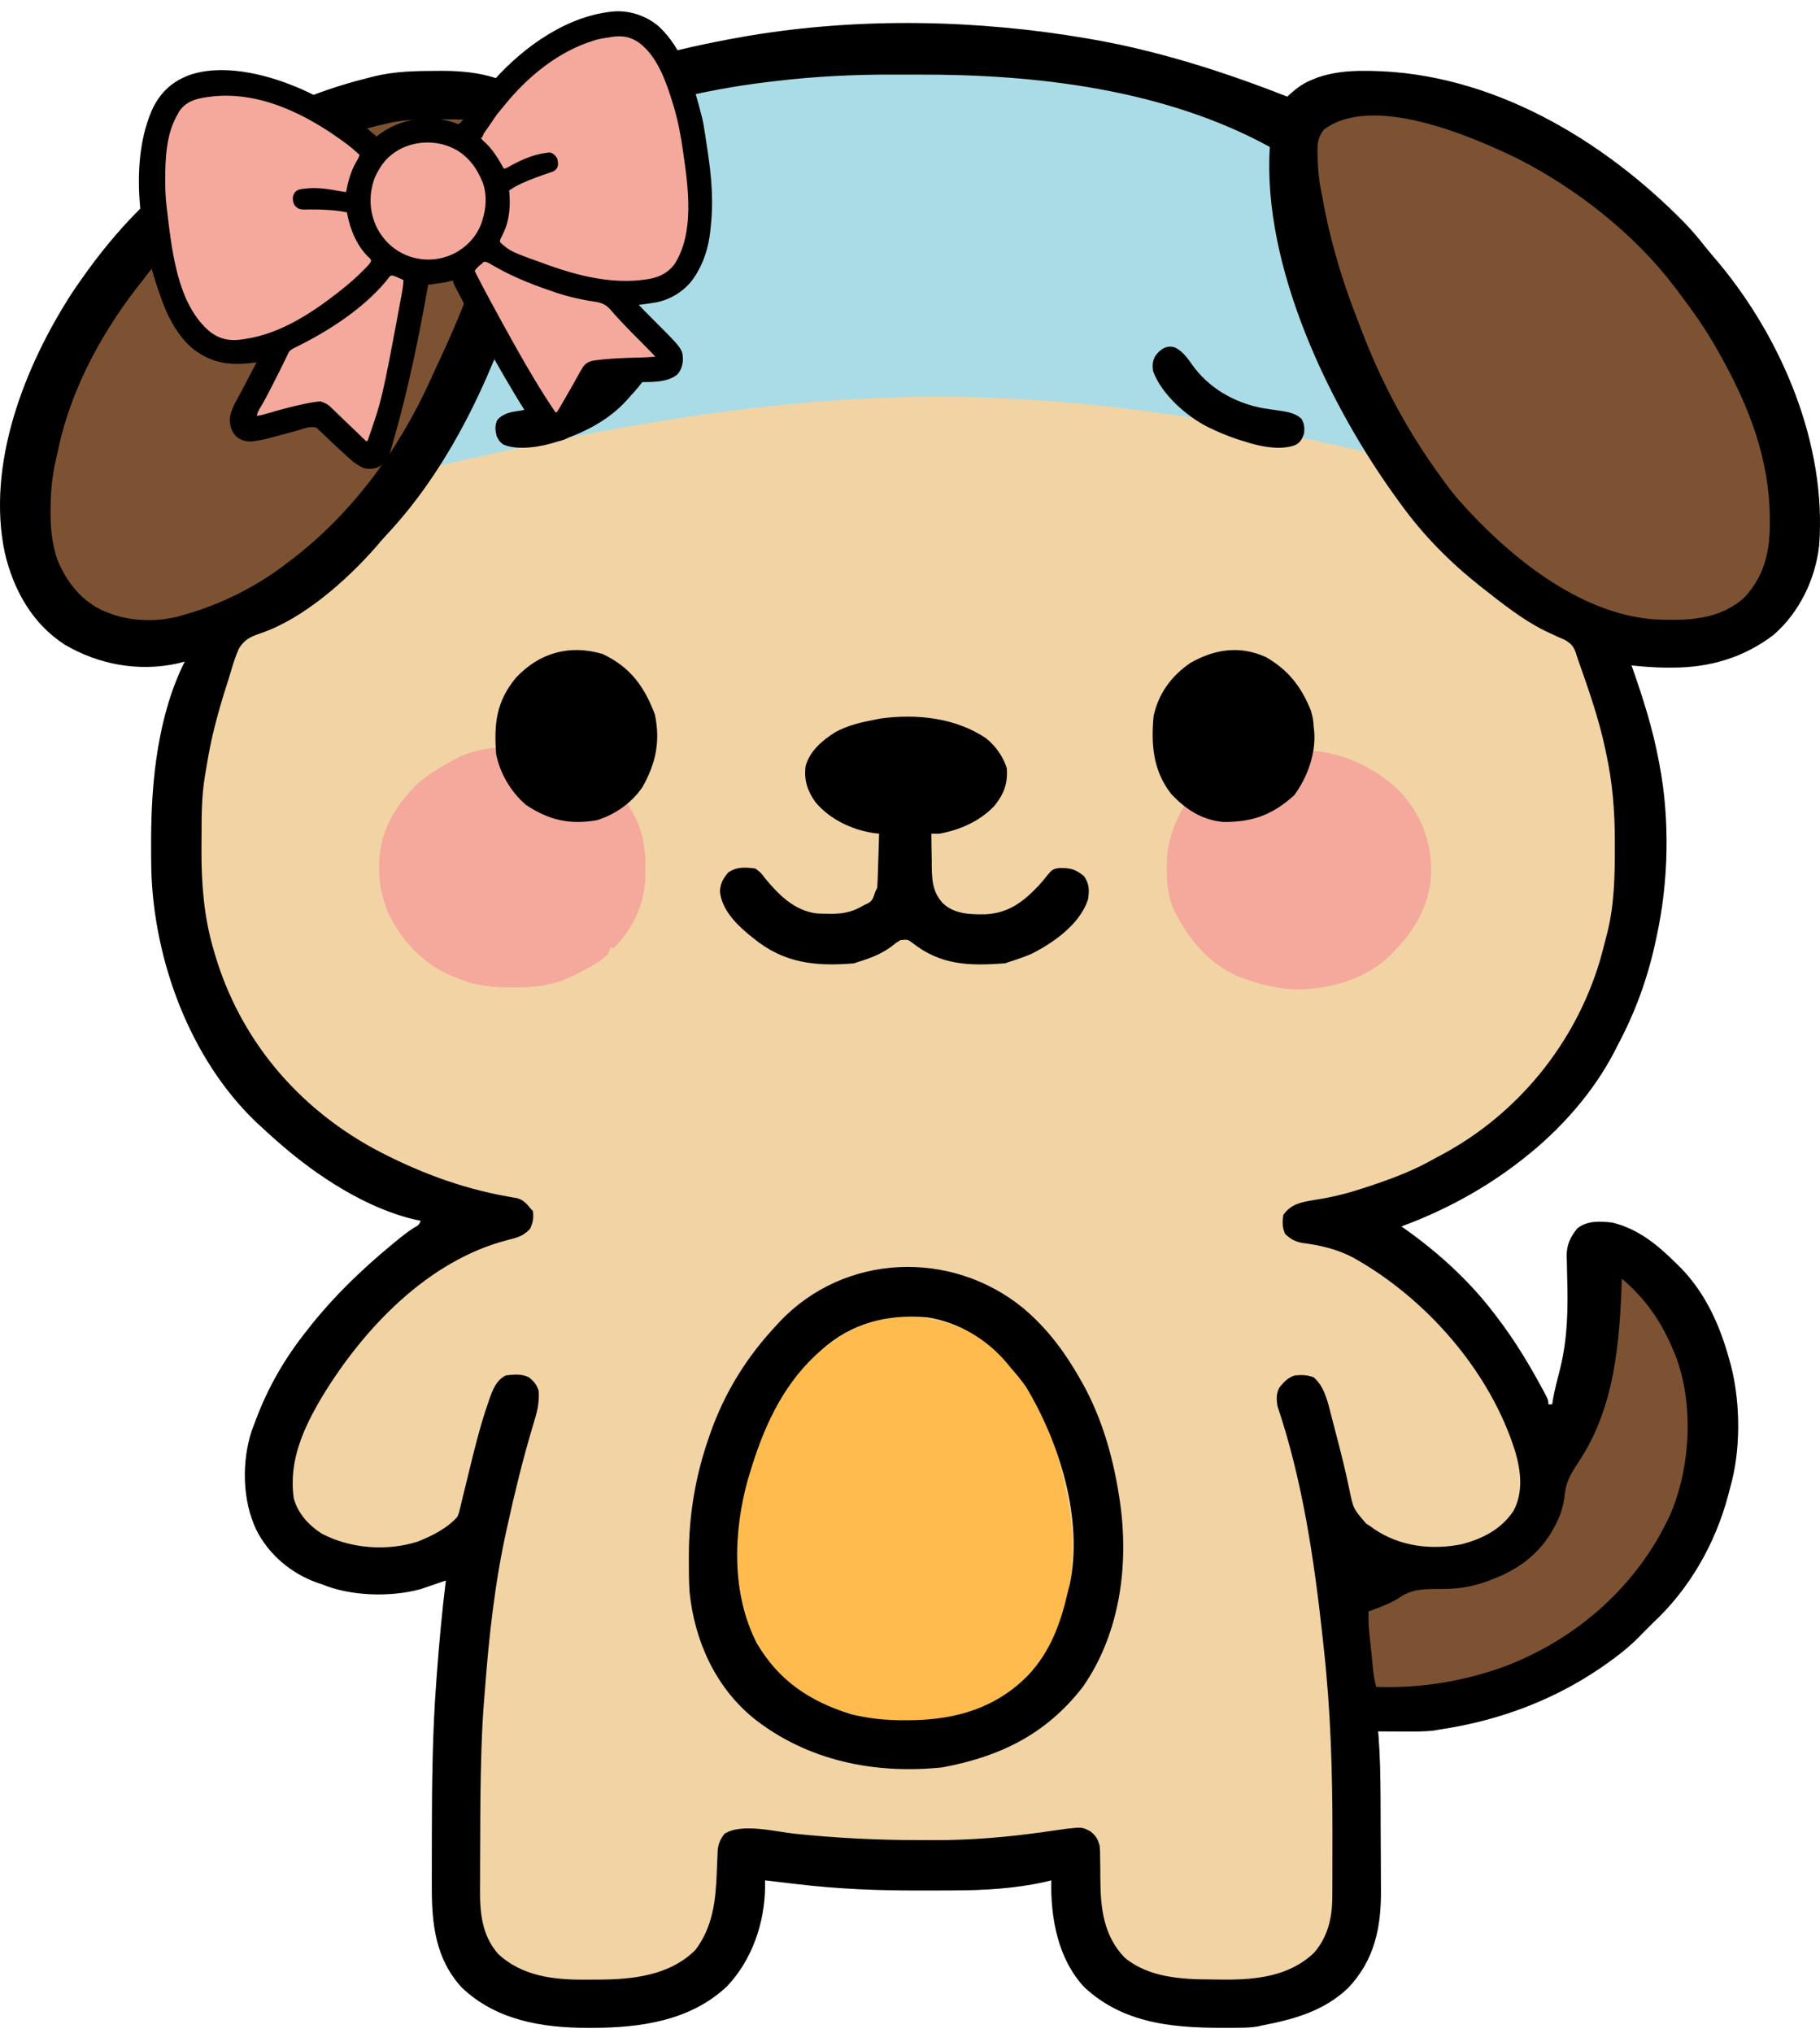 <svg width="180" height="201" viewBox="0 0 180 201" fill="none" xmlns="http://www.w3.org/2000/svg">
<path d="M107.606 3.819C107.773 3.847 107.941 3.876 108.113 3.906C114.669 5.063 121.122 7.122 127.309 9.557C127.434 9.442 127.434 9.442 127.562 9.325C128.263 8.7 128.889 8.233 129.772 7.884C130.043 7.773 130.043 7.773 130.32 7.659C131.866 7.148 133.298 7.002 134.924 7.011C135.24 7.012 135.24 7.012 135.562 7.014C147.47 7.188 158.56 13.785 166.686 22.117C167.365 22.828 167.993 23.573 168.601 24.345C169.039 24.897 169.496 25.427 169.955 25.961C176.274 33.542 180.679 44.008 179.914 53.937C179.551 57.263 177.945 60.587 175.4 62.782C172.435 65.044 169.034 66.03 165.328 66.012C165.178 66.013 165.028 66.014 164.874 66.014C163.694 66.013 162.532 65.919 161.358 65.797C161.406 65.931 161.453 66.066 161.501 66.204C162.531 69.161 163.465 72.089 164.037 75.17C164.068 75.328 164.099 75.486 164.131 75.649C165.161 81.083 165.026 87.186 163.845 92.578C163.792 92.832 163.792 92.832 163.737 93.092C162.964 96.68 161.751 100.056 160.019 103.29C159.93 103.469 159.84 103.648 159.748 103.833C157.614 108.002 154.319 111.711 150.646 114.576C150.49 114.699 150.49 114.699 150.33 114.824C146.802 117.564 142.789 119.73 138.595 121.271C138.716 121.355 138.836 121.439 138.961 121.526C142.269 123.871 145.315 126.65 147.777 129.88C147.859 129.986 147.941 130.093 148.025 130.203C149.724 132.422 151.149 134.752 152.475 137.208C152.542 137.331 152.608 137.454 152.677 137.58C153.133 138.441 153.133 138.441 153.133 138.87C153.259 138.87 153.385 138.87 153.516 138.87C153.548 138.645 153.548 138.645 153.582 138.414C153.678 137.88 153.79 137.365 153.921 136.839C153.962 136.676 154.003 136.512 154.045 136.343C154.129 136.011 154.213 135.678 154.299 135.346C155.054 132.289 155.088 129.335 154.995 126.21C154.981 125.709 154.973 125.209 154.966 124.709C154.957 124.484 154.957 124.484 154.947 124.255C154.937 123.11 155.28 122.349 156.002 121.463C157.009 120.677 158.226 120.754 159.446 120.889C162.012 121.507 163.927 123.091 165.758 124.906C165.927 125.072 166.095 125.238 166.269 125.409C168.767 128.009 170.143 131.171 171.078 134.614C171.118 134.759 171.158 134.903 171.199 135.052C172.143 138.731 172.172 143.45 171.114 147.096C171.046 147.357 170.978 147.619 170.91 147.88C169.635 152.652 167.1 157.109 163.463 160.486C163.305 160.644 163.147 160.802 162.984 160.964C162.827 161.122 162.669 161.28 162.506 161.443C162.411 161.542 162.316 161.64 162.218 161.742C161.433 162.549 160.613 163.25 159.709 163.917C159.575 164.016 159.442 164.115 159.304 164.217C154.301 167.882 148.539 170.101 142.421 171.007C142.121 171.061 142.121 171.061 141.815 171.116C140.745 171.236 139.682 171.218 138.607 171.21C138.385 171.21 138.163 171.209 137.934 171.208C137.389 171.206 136.844 171.202 136.299 171.198C136.313 171.363 136.326 171.528 136.34 171.698C136.489 173.704 136.528 175.702 136.536 177.714C136.537 177.882 136.538 178.051 136.539 178.225C136.543 179.116 136.545 180.008 136.547 180.9C136.549 181.81 136.556 182.721 136.563 183.632C136.568 184.342 136.57 185.052 136.571 185.762C136.572 186.098 136.574 186.433 136.577 186.769C136.615 190.505 135.982 193.782 133.316 196.586C130.916 198.865 127.978 199.666 124.822 200.275C124.679 200.309 124.536 200.342 124.389 200.377C123.721 200.491 123.062 200.501 122.387 200.505C122.173 200.507 122.173 200.507 121.956 200.509C116.628 200.548 111.383 200.34 107.242 196.499C104.617 193.673 103.902 189.661 103.971 185.928C103.746 185.983 103.521 186.038 103.29 186.095C100.383 186.739 97.386 186.912 94.417 186.923C94.188 186.925 93.959 186.926 93.723 186.927C92.986 186.93 92.25 186.932 91.513 186.932C91.262 186.933 91.011 186.933 90.752 186.933C86.773 186.935 82.863 186.783 78.912 186.311C78.613 186.275 78.313 186.241 78.014 186.206C77.229 186.114 76.445 186.021 75.66 185.928C75.662 186.133 75.664 186.338 75.666 186.55C75.635 190.121 74.379 193.796 71.912 196.395C68.289 199.83 63.312 200.51 58.539 200.514C58.394 200.514 58.249 200.514 58.099 200.514C53.594 200.508 49.083 199.763 45.683 196.541C43.046 193.684 42.697 190.191 42.707 186.483C42.707 186.165 42.706 185.847 42.706 185.528C42.704 184.684 42.706 183.839 42.709 182.995C42.71 182.471 42.711 181.947 42.712 181.423C42.72 176.413 42.77 171.415 43.141 166.416C43.152 166.264 43.163 166.111 43.174 165.954C43.41 162.72 43.703 159.497 44.097 156.278C43.888 156.349 43.679 156.421 43.463 156.495C43.339 156.537 43.214 156.58 43.086 156.624C42.827 156.712 42.569 156.801 42.312 156.89C42.141 156.948 42.141 156.948 41.967 157.006C41.853 157.045 41.739 157.084 41.621 157.125C38.665 157.947 34.69 157.836 31.854 156.66C31.684 156.603 31.515 156.545 31.34 156.486C28.793 155.588 26.553 153.685 25.35 151.268C23.96 148.343 23.893 144.561 24.895 141.476C24.982 141.247 25.069 141.019 25.159 140.783C25.236 140.576 25.236 140.576 25.315 140.365C26.524 137.155 28.184 134.278 30.324 131.601C30.455 131.434 30.585 131.266 30.72 131.094C33.09 128.117 35.793 125.524 38.717 123.101C38.853 122.988 38.99 122.874 39.131 122.758C39.715 122.279 40.295 121.818 40.93 121.408C41.434 121.128 41.434 121.128 41.61 120.698C41.473 120.674 41.336 120.65 41.194 120.626C36.33 119.55 31.347 116.292 27.646 113.046C27.481 112.902 27.317 112.759 27.148 112.611C26.67 112.188 26.2 111.759 25.733 111.324C25.606 111.207 25.479 111.091 25.347 110.97C18.782 104.698 15.207 94.941 14.965 85.985C14.95 85.138 14.947 84.291 14.949 83.444C14.949 83.264 14.949 83.085 14.949 82.901C14.965 77.107 15.64 70.68 18.273 65.415C18.034 65.476 17.796 65.538 17.551 65.601C13.719 66.447 9.746 65.713 6.394 63.736C3.189 61.671 1.328 58.307 0.477 54.665C-1.37 45.899 2.424 36.231 7.116 28.977C7.569 28.296 8.037 27.628 8.517 26.965C8.598 26.853 8.679 26.741 8.762 26.625C11.273 23.187 14.165 20.039 17.508 17.4C17.85 17.114 18.193 16.827 18.536 16.54C20.545 14.9 22.716 13.515 24.968 12.236C25.105 12.157 25.243 12.079 25.385 11.998C28.936 10.003 32.685 8.622 36.637 7.645C36.773 7.61 36.908 7.576 37.048 7.541C39.091 7.049 41.145 7.017 43.236 7.011C43.369 7.01 43.501 7.009 43.638 7.009C46.686 7 49.936 7.455 52.322 9.557C52.322 9.684 52.322 9.81 52.322 9.94C52.507 9.856 52.692 9.772 52.882 9.686C59.484 6.765 66.456 4.851 73.556 3.627C73.737 3.596 73.918 3.564 74.105 3.532C85.034 1.701 96.706 1.938 107.606 3.819Z" fill="#F2D3A3"/>
<path d="M175 44.96C175 61.973 138.192 39.229 92.787 39.229C47.382 39.229 7 61.973 7 44.96C7 27.948 47.382 6.276 92.787 6.276C138.192 6.276 175 27.948 175 44.96Z" fill="#AADCE7"/>
<path d="M107.606 3.819C107.773 3.847 107.941 3.876 108.113 3.906C114.669 5.063 121.122 7.122 127.309 9.557C127.434 9.442 127.434 9.442 127.562 9.325C128.263 8.7 128.889 8.233 129.772 7.884C130.043 7.773 130.043 7.773 130.32 7.659C131.866 7.148 133.298 7.002 134.924 7.011C135.24 7.012 135.24 7.012 135.562 7.014C147.47 7.188 158.56 13.785 166.686 22.117C167.365 22.828 167.993 23.573 168.601 24.345C169.039 24.897 169.496 25.427 169.955 25.961C176.274 33.542 180.679 44.008 179.914 53.937C179.551 57.263 177.945 60.587 175.4 62.782C172.435 65.044 169.034 66.03 165.328 66.012C165.178 66.013 165.028 66.014 164.874 66.014C163.694 66.013 162.532 65.919 161.358 65.797C161.406 65.931 161.453 66.066 161.501 66.204C162.531 69.161 163.465 72.089 164.037 75.17C164.068 75.328 164.099 75.486 164.131 75.649C165.161 81.083 165.026 87.186 163.845 92.578C163.792 92.832 163.792 92.832 163.737 93.092C162.964 96.68 161.751 100.056 160.019 103.29C159.93 103.469 159.84 103.648 159.748 103.833C157.614 108.002 154.319 111.711 150.646 114.576C150.49 114.699 150.49 114.699 150.33 114.824C146.802 117.564 142.789 119.73 138.595 121.271C138.716 121.355 138.836 121.439 138.961 121.526C142.269 123.871 145.315 126.65 147.777 129.88C147.859 129.986 147.941 130.093 148.025 130.203C149.724 132.422 151.149 134.752 152.475 137.208C152.542 137.331 152.608 137.454 152.677 137.58C153.133 138.441 153.133 138.441 153.133 138.87C153.259 138.87 153.385 138.87 153.516 138.87C153.548 138.645 153.548 138.645 153.582 138.414C153.678 137.88 153.79 137.365 153.921 136.839C153.962 136.676 154.003 136.512 154.045 136.343C154.129 136.011 154.213 135.678 154.299 135.346C155.054 132.289 155.088 129.335 154.995 126.21C154.981 125.709 154.973 125.209 154.966 124.709C154.957 124.484 154.957 124.484 154.947 124.255C154.937 123.11 155.28 122.349 156.002 121.463C157.009 120.677 158.226 120.754 159.446 120.889C162.012 121.507 163.927 123.091 165.758 124.906C165.927 125.072 166.095 125.238 166.269 125.409C168.767 128.009 170.143 131.171 171.078 134.614C171.118 134.759 171.158 134.903 171.199 135.052C172.143 138.731 172.172 143.45 171.114 147.096C171.046 147.357 170.978 147.619 170.91 147.88C169.635 152.652 167.1 157.109 163.463 160.486C163.305 160.644 163.147 160.802 162.984 160.964C162.827 161.122 162.669 161.28 162.506 161.443C162.411 161.542 162.316 161.64 162.218 161.742C161.433 162.549 160.613 163.25 159.709 163.917C159.575 164.016 159.442 164.115 159.304 164.217C154.301 167.882 148.539 170.101 142.421 171.007C142.121 171.061 142.121 171.061 141.815 171.116C140.745 171.236 139.682 171.218 138.607 171.21C138.385 171.21 138.163 171.209 137.934 171.208C137.389 171.206 136.844 171.202 136.299 171.198C136.313 171.363 136.326 171.528 136.34 171.698C136.489 173.704 136.528 175.702 136.536 177.714C136.537 177.882 136.538 178.051 136.539 178.225C136.543 179.116 136.545 180.008 136.547 180.9C136.549 181.81 136.556 182.721 136.563 183.632C136.568 184.342 136.57 185.052 136.571 185.762C136.572 186.098 136.574 186.433 136.577 186.769C136.615 190.505 135.982 193.782 133.316 196.586C130.916 198.865 127.978 199.666 124.822 200.275C124.679 200.309 124.536 200.342 124.389 200.377C123.721 200.491 123.062 200.501 122.387 200.505C122.173 200.507 122.173 200.507 121.956 200.509C116.628 200.548 111.383 200.34 107.242 196.499C104.617 193.673 103.902 189.661 103.971 185.928C103.746 185.983 103.521 186.038 103.29 186.095C100.383 186.739 97.386 186.912 94.417 186.923C94.188 186.925 93.959 186.926 93.723 186.927C92.986 186.93 92.25 186.932 91.513 186.932C91.262 186.933 91.011 186.933 90.752 186.933C86.773 186.935 82.863 186.783 78.912 186.311C78.613 186.275 78.313 186.241 78.014 186.206C77.229 186.114 76.445 186.021 75.66 185.928C75.662 186.133 75.664 186.338 75.666 186.55C75.635 190.121 74.379 193.796 71.912 196.395C68.289 199.83 63.312 200.51 58.539 200.514C58.394 200.514 58.249 200.514 58.099 200.514C53.594 200.508 49.083 199.763 45.683 196.541C43.046 193.684 42.697 190.191 42.707 186.483C42.707 186.165 42.706 185.847 42.706 185.528C42.704 184.684 42.706 183.839 42.709 182.995C42.71 182.471 42.711 181.947 42.712 181.423C42.72 176.413 42.77 171.415 43.141 166.416C43.152 166.264 43.163 166.111 43.174 165.954C43.41 162.72 43.703 159.497 44.097 156.278C43.888 156.349 43.679 156.421 43.463 156.495C43.339 156.537 43.214 156.58 43.086 156.624C42.827 156.712 42.569 156.801 42.312 156.89C42.141 156.948 42.141 156.948 41.967 157.006C41.853 157.045 41.739 157.084 41.621 157.125C38.665 157.947 34.69 157.836 31.854 156.66C31.684 156.603 31.515 156.545 31.34 156.486C28.793 155.588 26.553 153.685 25.35 151.268C23.96 148.343 23.893 144.561 24.895 141.476C24.982 141.247 25.069 141.019 25.159 140.783C25.236 140.576 25.236 140.576 25.315 140.365C26.524 137.155 28.184 134.278 30.324 131.601C30.455 131.434 30.585 131.266 30.72 131.094C33.09 128.117 35.793 125.524 38.717 123.101C38.853 122.988 38.99 122.874 39.131 122.758C39.715 122.279 40.295 121.818 40.93 121.408C41.434 121.128 41.434 121.128 41.61 120.698C41.473 120.674 41.336 120.65 41.194 120.626C36.33 119.55 31.347 116.292 27.646 113.046C27.481 112.902 27.317 112.759 27.148 112.611C26.67 112.188 26.2 111.759 25.733 111.324C25.606 111.207 25.479 111.091 25.347 110.97C18.782 104.698 15.207 94.941 14.965 85.985C14.95 85.138 14.947 84.291 14.949 83.444C14.949 83.264 14.949 83.085 14.949 82.901C14.965 77.107 15.64 70.68 18.273 65.415C18.034 65.476 17.796 65.538 17.551 65.601C13.719 66.447 9.746 65.713 6.394 63.736C3.189 61.671 1.328 58.307 0.477 54.665C-1.37 45.899 2.424 36.231 7.116 28.977C7.569 28.296 8.037 27.628 8.517 26.965C8.598 26.853 8.679 26.741 8.762 26.625C11.273 23.187 14.165 20.039 17.508 17.4C17.85 17.114 18.193 16.827 18.536 16.54C20.545 14.9 22.716 13.515 24.968 12.236C25.105 12.157 25.243 12.079 25.385 11.998C28.936 10.003 32.685 8.622 36.637 7.645C36.773 7.61 36.908 7.576 37.048 7.541C39.091 7.049 41.145 7.017 43.236 7.011C43.369 7.01 43.501 7.009 43.638 7.009C46.686 7 49.936 7.455 52.322 9.557C52.322 9.684 52.322 9.81 52.322 9.94C52.507 9.856 52.692 9.772 52.882 9.686C59.484 6.765 66.456 4.851 73.556 3.627C73.737 3.596 73.918 3.564 74.105 3.532C85.034 1.701 96.706 1.938 107.606 3.819ZM76.617 8.027C76.314 8.063 76.314 8.063 76.004 8.099C69.507 8.873 63.21 10.463 57.105 12.809C56.93 12.876 56.756 12.942 56.577 13.01C56.133 13.181 55.692 13.358 55.252 13.539C55.018 13.635 54.785 13.73 54.544 13.829C54.014 14.099 54.014 14.099 53.871 14.59C53.851 15.164 53.864 15.727 53.889 16.3C53.949 19.689 53.118 23.166 52.131 26.391C52.074 26.579 52.016 26.766 51.957 26.96C49.089 36.191 44.912 45.772 38.208 52.91C37.845 53.299 37.503 53.696 37.163 54.104C34.276 57.391 29.973 61.199 25.778 62.617C24.767 62.968 24.182 63.22 23.615 64.155C23.294 64.884 23.057 65.634 22.833 66.398C22.658 66.995 22.469 67.586 22.279 68.178C21.509 70.63 20.855 73.088 20.455 75.629C20.399 75.983 20.339 76.337 20.275 76.69C19.954 78.611 19.93 80.509 19.934 82.454C19.934 83.007 19.93 83.56 19.925 84.114C19.914 87.358 20.171 90.632 21.082 93.761C21.131 93.933 21.179 94.104 21.229 94.281C23.704 102.7 29.302 109.373 36.957 113.573C41.129 115.803 45.499 117.472 50.165 118.304C50.335 118.334 50.505 118.365 50.681 118.397C50.835 118.423 50.989 118.449 51.147 118.476C51.781 118.657 52.113 119.045 52.514 119.55C52.577 119.613 52.64 119.676 52.705 119.741C52.787 120.445 52.723 120.849 52.43 121.499C51.767 122.226 51.154 122.376 50.218 122.611C42.338 124.628 35.952 131.35 31.838 138.14C30.007 141.236 28.527 144.461 29.053 148.146C29.454 149.659 30.554 150.847 31.857 151.667C34.702 153.134 38.224 153.404 41.299 152.44C42.709 151.879 44.233 151.131 45.245 149.965C45.403 149.576 45.403 149.576 45.499 149.135C45.541 148.968 45.583 148.8 45.625 148.628C45.668 148.446 45.712 148.264 45.756 148.077C45.826 147.792 45.826 147.792 45.898 147.502C46.049 146.893 46.197 146.283 46.345 145.673C46.903 143.367 47.465 141.073 48.237 138.828C48.289 138.671 48.342 138.515 48.397 138.354C48.731 137.415 49.084 136.472 50.027 136.001C50.809 135.903 51.599 135.825 52.314 136.194C52.819 136.603 53.073 136.913 53.279 137.531C53.328 138.473 53.218 139.238 52.949 140.138C52.878 140.383 52.806 140.628 52.735 140.873C52.697 141.001 52.659 141.128 52.62 141.259C51.69 144.389 50.919 147.542 50.218 150.73C50.161 150.986 50.161 150.986 50.103 151.246C48.94 156.473 48.357 161.811 47.955 167.144C47.93 167.468 47.904 167.792 47.877 168.116C47.755 169.625 47.676 171.131 47.627 172.644C47.619 172.889 47.611 173.134 47.603 173.387C47.516 176.196 47.498 179.006 47.494 181.817C47.493 182.562 47.489 183.306 47.483 184.051C47.48 184.637 47.479 185.223 47.478 185.809C47.478 186.083 47.476 186.358 47.474 186.633C47.453 189.034 47.615 191.323 49.262 193.197C51.623 195.424 54.85 195.785 57.954 195.748C58.361 195.744 58.767 195.744 59.173 195.745C62.575 195.738 66.249 195.339 68.773 192.814C70.496 190.553 70.794 187.896 70.89 185.151C70.904 184.756 70.92 184.36 70.938 183.965C70.955 183.612 70.968 183.258 70.981 182.904C71.077 182.238 71.242 181.872 71.643 181.337C73.314 180.223 76.714 181.126 78.637 181.325C82.635 181.737 86.595 181.947 90.615 181.946C91.212 181.947 91.808 181.95 92.405 181.954C96.107 181.964 99.747 181.648 103.409 181.122C103.894 181.053 104.378 180.985 104.863 180.917C105.069 180.887 105.275 180.858 105.488 180.827C107.024 180.659 107.024 180.659 107.845 181.086C108.419 181.569 108.54 181.782 108.753 182.485C108.802 183.11 108.802 183.11 108.806 183.816C108.81 184.079 108.814 184.342 108.818 184.605C108.822 185.012 108.825 185.419 108.826 185.827C108.84 188.675 109.15 191.438 111.24 193.58C113.604 195.541 116.864 195.722 119.8 195.73C120.212 195.732 120.624 195.737 121.035 195.744C124.253 195.768 127.533 195.41 129.949 193.101C131.295 191.572 131.752 189.687 131.764 187.689C131.765 187.548 131.766 187.407 131.768 187.261C131.771 186.796 131.772 186.331 131.773 185.865C131.774 185.534 131.776 185.203 131.777 184.872C131.782 183.805 131.781 182.739 131.78 181.672C131.78 181.49 131.78 181.309 131.78 181.122C131.778 175.102 131.603 169.152 130.943 163.164C130.901 162.767 130.858 162.37 130.816 161.974C129.984 154.291 128.827 146.414 126.352 139.062C126.235 138.393 126.204 137.799 126.54 137.192C126.972 136.647 127.403 136.198 128.074 136.001C128.769 135.938 129.271 135.948 129.927 136.192C130.937 137.065 131.278 138.447 131.594 139.703C131.633 139.852 131.672 140 131.712 140.153C131.793 140.468 131.875 140.783 131.955 141.098C132.08 141.589 132.208 142.08 132.337 142.57C132.741 144.121 133.12 145.672 133.444 147.242C133.841 149.178 133.841 149.178 135.11 150.649C135.25 150.739 135.39 150.829 135.534 150.922C135.678 151.025 135.822 151.129 135.971 151.236C138.501 152.924 141.58 153.283 144.533 152.702C146.622 152.159 148.471 151.226 149.69 149.391C150.653 147.582 150.426 145.508 149.881 143.605C147.42 135.633 141.066 128.396 133.841 124.357C132.23 123.509 130.596 123.133 128.8 122.903C128.066 122.764 127.672 122.53 127.117 122.037C126.809 121.419 126.815 120.791 126.926 120.124C127.706 119.037 128.686 118.878 129.952 118.657C130.078 118.637 130.204 118.618 130.334 118.598C132.17 118.314 133.888 117.821 135.642 117.219C135.779 117.172 135.917 117.126 136.058 117.078C138.077 116.393 139.994 115.637 141.847 114.576C142.106 114.437 142.366 114.298 142.626 114.16C150.117 110.136 155.757 103.207 158.21 95.073C158.448 94.245 158.668 93.414 158.872 92.578C158.904 92.459 158.935 92.34 158.968 92.217C159.671 89.409 159.715 86.465 159.709 83.587C159.709 83.332 159.709 83.332 159.708 83.071C159.702 80.183 159.484 77.427 158.872 74.596C158.839 74.437 158.806 74.277 158.772 74.112C158.126 71.016 157.052 68.011 156.002 65.032C155.957 64.886 155.912 64.741 155.866 64.591C155.629 63.903 155.42 63.687 154.797 63.288C154.543 63.172 154.287 63.06 154.03 62.952C153.751 62.823 153.473 62.693 153.195 62.562C152.986 62.463 152.986 62.463 152.772 62.363C150.558 61.267 148.565 59.663 146.629 58.145C146.523 58.062 146.417 57.979 146.307 57.893C143.407 55.592 140.764 52.92 138.595 49.92C138.502 49.793 138.409 49.666 138.313 49.535C131.493 40.214 124.827 26.362 125.587 14.531C115.174 8.829 102.452 7.329 90.752 7.378C89.972 7.382 89.192 7.38 88.412 7.376C84.444 7.362 80.558 7.554 76.617 8.027Z" fill="black"/>
<path d="M150.179 15.727C155.959 18.683 161.626 23.128 165.567 28.304C165.668 28.436 165.769 28.567 165.873 28.703C167.369 30.667 168.773 32.645 169.967 34.808C170.055 34.966 170.143 35.123 170.234 35.286C173.038 40.333 175.015 45.484 175.036 51.307C175.038 51.679 175.038 51.679 175.04 52.059C175.003 54.77 174.387 57.074 172.515 59.081C170.033 61.334 166.799 61.385 163.632 61.245C156.082 60.714 148.994 54.802 144.21 49.371C143.579 48.623 142.992 47.846 142.421 47.051C142.333 46.93 142.246 46.809 142.157 46.684C139.014 42.287 136.511 37.569 134.603 32.512C134.399 31.972 134.191 31.434 133.981 30.896C132.553 27.161 131.424 23.259 130.752 19.313C130.713 19.127 130.674 18.94 130.635 18.748C130.409 17.6 130.326 16.475 130.31 15.308C130.306 15.17 130.303 15.032 130.299 14.889C130.3 14.031 130.413 13.489 130.943 12.809C135.729 9.22 145.555 13.464 150.179 15.727Z" fill="#7D5232"/>
<path d="M43.069 11.805C43.43 11.803 43.43 11.803 43.798 11.801C47.33 11.808 47.33 11.808 48.688 13.001C49.081 13.905 49.138 14.766 49.13 15.739C49.129 15.965 49.129 15.965 49.127 16.196C48.995 22.987 46.005 30.239 43.158 36.275C42.95 36.72 42.748 37.168 42.547 37.616C39.367 44.63 34.617 51.047 28.411 55.659C28.224 55.802 28.036 55.945 27.843 56.092C24.909 58.239 21.582 59.858 18.081 60.824C17.909 60.874 17.736 60.924 17.558 60.976C15.407 61.51 12.879 61.434 10.812 60.632C10.572 60.541 10.572 60.541 10.327 60.449C8.064 59.461 6.554 57.531 5.647 55.276C5.141 53.69 4.98 52.202 5.002 50.542C5.004 50.215 5.004 50.215 5.007 49.882C5.037 48.169 5.234 46.608 5.647 44.947C5.699 44.708 5.75 44.469 5.802 44.222C7.142 38.114 10.353 32.371 14.256 27.539C14.441 27.296 14.441 27.296 14.629 27.047C16.951 24.058 19.776 21.486 22.864 19.313C22.98 19.23 23.096 19.147 23.215 19.061C27.669 15.878 32.809 13.419 38.167 12.236C38.321 12.2 38.474 12.165 38.633 12.129C40.114 11.822 41.56 11.796 43.069 11.805Z" fill="#7D5232"/>
<path d="M94.789 131.219C94.963 131.285 95.137 131.352 95.316 131.421C99.65 133.321 102.255 137.948 103.971 142.122C104.818 144.302 105.288 146.521 105.693 148.817C105.726 148.996 105.76 149.175 105.795 149.359C106.311 152.861 106.117 156.773 104.928 160.104C104.852 160.324 104.776 160.544 104.698 160.77C103.322 164.374 100.712 167.167 97.23 168.793C92.631 170.806 86.723 170.59 82.112 168.801C78.544 167.338 76.054 164.96 74.388 161.493C71.815 155.261 72.913 148.018 75.433 141.955C76.48 139.536 77.702 137.196 79.486 135.236C79.568 135.144 79.651 135.052 79.736 134.958C83.71 130.597 89.268 128.989 94.789 131.219Z" fill="#FFBB4D"/>
<path d="M101.228 129.375C103.582 131.363 105.323 133.705 106.84 136.383C106.903 136.493 106.966 136.603 107.03 136.717C108.952 140.151 110.063 143.987 110.666 147.861C110.699 148.071 110.699 148.071 110.733 148.286C111.691 154.588 110.808 161.506 107.077 166.822C103.459 171.483 98.91 173.696 93.195 174.761C86.499 175.453 79.857 174.117 74.521 169.893C70.744 166.804 68.688 162.226 68.2 157.426C68.13 156.354 68.125 155.283 68.128 154.209C68.128 154.064 68.128 153.919 68.128 153.769C68.141 149.736 68.783 145.933 70.113 142.122C70.155 141.998 70.198 141.873 70.242 141.745C71.669 137.683 73.864 134.151 76.808 131.027C76.915 130.91 77.022 130.793 77.133 130.672C83.545 123.903 94.117 123.534 101.228 129.375ZM81.207 133.514C81.027 133.677 80.846 133.84 80.66 134.008C77.279 137.166 75.423 141.383 74.13 145.757C74.071 145.95 74.013 146.142 73.953 146.341C72.517 151.539 72.331 157.587 74.854 162.489C77.043 166.214 80.088 168.227 84.148 169.497C85.94 169.939 87.673 170.115 89.517 170.099C89.727 170.097 89.937 170.096 90.153 170.094C94.567 170.036 98.525 168.877 101.676 165.651C103.887 163.317 104.906 160.496 105.607 157.415C105.663 157.173 105.726 156.932 105.796 156.694C107.159 150.212 104.79 142.654 101.484 137.149C101.013 136.471 100.502 135.852 99.954 135.236C99.775 135.016 99.775 135.016 99.592 134.792C97.627 132.435 94.781 130.733 91.728 130.262C87.79 129.906 84.184 130.824 81.207 133.514Z" fill="black"/>
<path d="M60.542 66.155C62.5 67.076 63.498 68.484 64.23 70.46C64.621 72.35 64.32 73.933 63.356 75.61C62.704 76.557 61.941 77.123 60.931 77.657C61.236 78.322 61.633 78.889 62.054 79.486C63.398 81.481 63.834 83.374 63.836 85.739C63.838 85.912 63.84 86.085 63.843 86.263C63.849 89.103 62.747 91.675 60.739 93.725C60.613 93.725 60.487 93.725 60.357 93.725C60.294 93.915 60.23 94.104 60.165 94.299C59.327 95.163 58.2 95.706 57.141 96.248C56.957 96.344 56.957 96.344 56.77 96.441C54.834 97.402 52.975 97.653 50.828 97.635C50.473 97.633 50.473 97.633 50.111 97.631C48.425 97.601 47.001 97.445 45.436 96.786C45.17 96.689 45.17 96.689 44.898 96.59C41.925 95.403 39.821 93.156 38.42 90.33C37.808 88.828 37.485 87.46 37.497 85.835C37.498 85.66 37.5 85.485 37.501 85.305C37.584 82.117 39.152 79.561 41.412 77.385C42.362 76.579 43.388 75.963 44.48 75.362C44.617 75.281 44.755 75.201 44.897 75.118C46.878 74.024 49.226 73.796 51.45 73.819C51.608 73.82 51.766 73.821 51.929 73.822C52.315 73.824 52.701 73.828 53.088 73.831C53.079 73.603 53.07 73.374 53.061 73.138C52.996 70.788 53.173 69.262 54.821 67.479C56.443 65.98 58.401 65.527 60.542 66.155Z" fill="#F4A99C"/>
<path d="M122.598 66.383C124.19 67.306 125.1 68.494 125.778 70.197C126.128 71.514 126.019 72.886 125.778 74.214C125.973 74.211 125.973 74.211 126.172 74.208C126.77 74.2 127.368 74.195 127.966 74.19C128.171 74.186 128.375 74.183 128.586 74.18C132.241 74.158 135.697 75.647 138.355 78.156C140.503 80.434 141.569 83.12 141.545 86.251C141.432 89.393 140.002 91.924 137.83 94.108C137.716 94.228 137.603 94.348 137.487 94.471C135.063 96.836 131.405 97.867 128.099 97.833C126.554 97.777 125.141 97.453 123.674 96.977C123.374 96.883 123.374 96.883 123.068 96.787C119.801 95.605 117.613 93.025 116.108 89.994C115.537 88.616 115.379 87.394 115.389 85.918C115.39 85.749 115.391 85.58 115.392 85.406C115.446 82.512 116.659 80.178 118.318 77.848C118.179 77.775 118.179 77.775 118.037 77.7C116.642 76.903 115.247 75.702 114.76 74.116C114.42 72.012 114.544 70.068 115.717 68.251C117.353 66.122 120.118 65.255 122.598 66.383Z" fill="#F4A99C"/>
<path d="M160.402 126.437C162.784 128.442 164.394 130.808 165.567 133.706C165.621 133.835 165.676 133.965 165.732 134.098C167.541 138.875 167.195 145.119 165.184 149.774C161.963 156.772 156.013 162.032 148.833 164.772C144.721 166.259 140.477 166.957 136.108 166.799C135.818 165.78 135.764 164.719 135.657 163.669C135.618 163.287 135.578 162.904 135.538 162.522C135.513 162.279 135.487 162.036 135.462 161.785C135.427 161.453 135.427 161.453 135.393 161.114C135.345 160.519 135.334 159.935 135.343 159.339C135.498 159.283 135.653 159.227 135.813 159.17C136.872 158.778 137.811 158.408 138.738 157.76C140.035 157.008 141.448 157.139 142.903 157.117C144.7 157.078 146.117 156.785 147.777 156.087C148.008 155.992 148.239 155.897 148.477 155.8C151.287 154.528 153.192 152.576 154.329 149.702C154.584 148.972 154.706 148.306 154.783 147.538C154.96 146.305 155.53 145.462 156.202 144.443C159.716 139.101 160.197 132.661 160.402 126.437Z" fill="#7D5232"/>
<path d="M97.539 73.018C98.481 73.776 99.19 74.79 99.571 75.936C99.691 77.454 99.296 78.505 98.352 79.678C96.921 81.198 94.917 82.082 92.876 82.439C92.624 82.439 92.371 82.439 92.111 82.439C92.115 83.3 92.13 84.161 92.147 85.022C92.148 85.265 92.149 85.507 92.15 85.757C92.184 87.183 92.273 88.246 93.259 89.326C94.405 90.396 95.959 90.427 97.446 90.407C99.771 90.293 101.206 89.166 102.752 87.544C103.052 87.204 103.344 86.856 103.624 86.499C103.993 86.047 104.154 85.907 104.727 85.837C105.791 85.803 106.383 85.931 107.223 86.648C107.747 87.433 107.741 88.022 107.606 88.943C106.788 91.395 104.248 93.175 102.058 94.299C101.367 94.593 100.672 94.843 99.954 95.065C99.765 95.128 99.575 95.191 99.38 95.256C95.873 95.515 93.053 95.46 90.221 93.22C89.788 92.892 89.788 92.892 89.05 92.96C88.615 93.227 88.615 93.227 88.178 93.582C87.187 94.308 86.199 94.704 85.033 95.065C84.749 95.159 84.749 95.159 84.459 95.256C80.658 95.577 77.523 95.249 74.512 92.769C74.289 92.592 74.289 92.592 74.061 92.411C72.735 91.305 71.369 89.907 71.201 88.118C71.271 87.283 71.501 86.91 72.025 86.265C72.88 85.695 73.702 85.745 74.704 85.883C75.206 86.241 75.206 86.241 75.66 86.839C77.016 88.479 78.579 90.07 80.811 90.325C81.219 90.347 81.624 90.355 82.032 90.354C82.176 90.354 82.32 90.354 82.468 90.354C83.594 90.331 84.447 90.106 85.416 89.517C85.552 89.456 85.688 89.394 85.828 89.331C86.33 89.052 86.391 88.71 86.564 88.178C86.627 88.052 86.69 87.926 86.755 87.796C86.784 87.393 86.803 86.99 86.816 86.587C86.823 86.346 86.832 86.106 86.84 85.858C86.847 85.606 86.855 85.354 86.862 85.094C86.871 84.837 86.879 84.581 86.888 84.325C86.908 83.696 86.927 83.068 86.946 82.439C86.652 82.404 86.652 82.404 86.351 82.368C84.194 82.02 82.053 81.005 80.637 79.307C79.845 78.162 79.502 77.157 79.677 75.744C80.115 74.216 81.317 73.227 82.614 72.395C83.863 71.716 85.174 71.414 86.564 71.153C86.738 71.118 86.913 71.082 87.093 71.046C90.635 70.567 94.528 70.96 97.539 73.018Z" fill="black"/>
<path d="M62.921 34.48C63.319 34.679 63.649 34.911 63.853 35.313C64.071 35.988 64.053 36.759 63.755 37.406C63.399 38.017 62.919 38.541 62.443 39.063C62.305 39.215 62.169 39.369 62.034 39.523C60.262 41.507 57.912 42.715 55.405 43.567C55.318 43.598 55.231 43.629 55.142 43.661C53.636 44.158 51.326 44.59 49.813 43.968C49.438 43.748 49.282 43.468 49.106 43.087C48.972 42.517 48.931 42.052 49.189 41.515C49.844 40.806 50.623 40.729 51.548 40.587C54.577 40.089 57.56 39.176 59.513 36.699C59.806 36.294 60.062 35.876 60.31 35.443C60.913 34.394 61.735 33.998 62.921 34.48Z" fill="black"/>
<path d="M116.301 34.401C116.997 34.801 117.416 35.36 117.864 36.007C119.501 38.346 122.065 39.833 124.883 40.358C125.427 40.446 125.972 40.53 126.518 40.602C127.309 40.715 128.14 40.847 128.722 41.422C129.007 41.897 129.036 42.337 128.971 42.876C128.814 43.342 128.607 43.748 128.154 43.985C126.889 44.506 125.136 44.238 123.861 43.884C123.778 43.861 123.694 43.837 123.607 43.813C122.28 43.436 121.015 42.968 119.774 42.373C119.669 42.323 119.564 42.274 119.457 42.223C117.304 41.137 114.895 38.987 114.05 36.731C113.955 36.169 113.976 35.671 114.274 35.175C114.761 34.512 115.454 34.041 116.301 34.401Z" fill="black"/>
<path d="M125.193 64.97C127.426 66.255 128.702 67.907 129.654 70.275C129.872 71.09 129.872 71.09 129.922 71.872C129.942 72.039 129.961 72.207 129.982 72.379C130.137 74.553 129.293 76.892 127.993 78.641C125.843 80.584 123.852 81.302 120.973 81.276C118.856 81.08 117.251 80.022 115.826 78.498C114.027 76.188 113.837 73.626 114.09 70.808C114.581 68.561 115.859 66.823 117.757 65.532C120.171 64.18 122.615 63.809 125.193 64.97Z" fill="black"/>
<path d="M59.571 64.657C62.33 65.94 63.737 67.898 64.768 70.648C65.321 73.288 64.874 75.449 63.555 77.805C62.481 79.387 60.891 80.512 59.051 81.098C56.367 81.576 54.293 81.1 52.032 79.599C50.541 78.33 49.431 76.459 49.067 74.541C48.852 71.545 49.069 69.398 51.021 67.021C53.323 64.561 56.276 63.703 59.571 64.657Z" fill="black"/>
<path d="M29.273 8.588C29.329 8.611 29.385 8.635 29.442 8.658C30.804 9.227 32.088 9.931 33.346 10.699C33.393 10.727 33.44 10.756 33.488 10.785C34.034 11.117 34.56 11.465 35.068 11.854C35.272 12.013 35.272 12.013 35.506 12.119C35.513 12.164 35.519 12.209 35.526 12.255C35.569 12.267 35.612 12.28 35.657 12.292C36.091 12.45 36.454 12.825 36.799 13.125C36.922 13.233 36.922 13.233 37.056 13.324C37.159 13.405 37.159 13.405 37.179 13.542C37.236 13.497 37.292 13.453 37.351 13.407C39.052 12.092 41.2 11.508 43.343 11.766C43.978 11.853 44.575 11.985 45.172 12.223C45.34 12.279 45.34 12.279 45.464 12.195C45.621 12.062 45.732 11.92 45.854 11.755C45.902 11.69 45.95 11.625 45.999 11.558C46.048 11.491 46.098 11.423 46.149 11.353C46.198 11.286 46.248 11.22 46.299 11.151C46.523 10.846 46.731 10.544 46.92 10.216C46.992 10.126 47.066 10.038 47.142 9.953C47.31 9.76 47.466 9.564 47.615 9.356C47.838 9.05 48.086 8.774 48.343 8.496C48.514 8.312 48.679 8.123 48.844 7.934C51.858 4.561 56.193 1.487 60.818 1.122C62.388 1.047 63.963 1.593 65.155 2.611C67.574 4.864 68.592 8.306 69.376 11.409C69.389 11.459 69.403 11.509 69.416 11.561C69.555 12.102 69.641 12.649 69.723 13.201C69.739 13.302 69.754 13.404 69.769 13.505C69.801 13.718 69.833 13.93 69.864 14.143C69.896 14.357 69.928 14.571 69.961 14.785C70.16 16.091 70.329 17.387 70.39 18.708C70.392 18.761 70.395 18.813 70.397 18.867C70.411 19.161 70.418 19.454 70.422 19.748C70.423 19.834 70.424 19.92 70.425 20.008C70.431 20.885 70.368 21.752 70.275 22.624C70.269 22.681 70.263 22.739 70.257 22.798C70.083 24.428 69.601 26.017 68.684 27.386C68.646 27.442 68.609 27.497 68.571 27.555C67.733 28.747 66.37 29.598 64.948 29.889C64.359 29.991 63.768 30.073 63.176 30.152C63.33 30.311 63.484 30.469 63.639 30.628C63.687 30.677 63.734 30.726 63.784 30.777C64.079 31.079 64.375 31.379 64.674 31.677C67.522 34.522 67.522 34.522 67.54 35.631C67.496 36.168 67.347 36.632 66.983 37.037C65.889 37.91 64.185 37.753 62.865 37.791C62.696 37.797 62.527 37.803 62.358 37.808C61.816 37.826 61.275 37.844 60.733 37.855C60.035 37.85 60.035 37.85 59.405 38.099C59.294 38.243 59.214 38.388 59.131 38.55C59.067 38.663 59.003 38.775 58.939 38.887C58.868 39.014 58.798 39.141 58.728 39.269C58.328 40.004 57.907 40.728 57.472 41.442C57.446 41.485 57.42 41.528 57.393 41.572C56.343 43.303 56.343 43.303 55.431 43.586C54.832 43.712 54.321 43.581 53.79 43.284C53.512 43.072 53.323 42.778 53.124 42.493C53.093 42.449 53.062 42.405 53.031 42.359C52.684 41.858 52.359 41.343 52.037 40.826C52.005 40.773 51.972 40.721 51.938 40.667C50.494 38.345 49.127 35.982 47.815 33.583C47.633 33.251 47.45 32.92 47.267 32.589C46.65 31.474 46.052 30.349 45.467 29.217C45.418 29.122 45.418 29.122 45.368 29.025C45.275 28.847 45.184 28.669 45.092 28.491C45.05 28.41 45.05 28.41 45.008 28.329C44.904 28.126 44.819 27.957 44.785 27.73C44.718 27.751 44.651 27.772 44.581 27.794C44.333 27.864 44.095 27.91 43.84 27.946C43.753 27.959 43.665 27.972 43.575 27.985C43.484 27.998 43.392 28.011 43.301 28.024C43.208 28.037 43.115 28.051 43.022 28.064C42.796 28.097 42.569 28.13 42.343 28.162C42.336 28.201 42.329 28.241 42.322 28.281C41.422 33.393 40.369 38.508 38.934 43.5C38.875 43.706 38.818 43.913 38.761 44.12C38.522 44.969 38.289 45.677 37.493 46.148C37.015 46.39 36.451 46.417 35.94 46.271C35.15 45.945 34.513 45.291 33.887 44.725C33.839 44.681 33.79 44.636 33.74 44.591C33.251 44.148 32.771 43.694 32.295 43.237C32.214 43.16 32.134 43.084 32.053 43.007C31.978 42.935 31.903 42.863 31.828 42.791C31.727 42.695 31.625 42.602 31.522 42.508C31.438 42.421 31.438 42.421 31.352 42.332C30.793 42.045 29.917 42.433 29.343 42.59C29.252 42.615 29.16 42.639 29.068 42.664C28.683 42.767 28.299 42.87 27.915 42.975C26.043 43.482 26.043 43.482 25.237 43.605C25.159 43.617 25.159 43.617 25.078 43.629C24.491 43.706 23.981 43.591 23.489 43.265C22.979 42.83 22.786 42.321 22.726 41.661C22.68 40.62 23.454 39.518 23.914 38.625C23.946 38.563 23.977 38.501 24.01 38.437C24.457 37.564 24.918 36.697 25.379 35.831C25.329 35.838 25.279 35.844 25.227 35.851C22.894 36.144 21.117 36.005 19.191 34.577C17.583 33.306 16.525 31.229 15.878 29.321C15.823 29.158 15.765 28.997 15.707 28.835C13.828 23.472 12.674 15.905 15.161 10.593C15.901 9.171 16.918 8.178 18.398 7.557C18.459 7.53 18.521 7.504 18.584 7.477C21.86 6.256 26.166 7.288 29.273 8.588Z" fill="black"/>
<path d="M20.392 9.614C20.438 9.608 20.484 9.601 20.532 9.594C25.534 8.867 30.341 11.302 34.252 14.213C34.566 14.449 34.869 14.693 35.161 14.955C35.221 15.008 35.221 15.008 35.283 15.063C35.377 15.146 35.469 15.229 35.562 15.313C35.489 15.584 35.356 15.8 35.213 16.039C34.686 16.958 34.42 17.957 34.228 18.992C33.913 18.949 33.6 18.905 33.288 18.844C32.214 18.633 31.122 18.52 30.033 18.666C29.974 18.673 29.915 18.68 29.855 18.688C29.573 18.733 29.383 18.784 29.184 18.995C28.943 19.343 28.922 19.552 28.994 19.96C29.075 20.269 29.216 20.437 29.482 20.605C29.827 20.759 30.193 20.72 30.563 20.711C31.234 20.704 31.899 20.722 32.569 20.77C32.645 20.775 32.722 20.78 32.8 20.786C33.313 20.824 33.813 20.9 34.317 20.998C34.327 21.06 34.338 21.122 34.348 21.186C34.635 22.726 35.368 24.486 36.576 25.541C36.68 25.66 36.68 25.66 36.705 25.79C36.622 26.03 36.454 26.192 36.281 26.372C36.241 26.414 36.202 26.455 36.161 26.498C35.349 27.343 34.455 28.12 33.532 28.842C33.483 28.881 33.434 28.919 33.384 28.958C30.741 31.013 27.705 32.981 24.338 33.5C24.238 33.515 24.14 33.531 24.041 33.548C22.867 33.746 21.896 33.598 20.898 32.906C17.438 30.197 16.964 24.412 16.471 20.374C16.386 19.616 16.344 18.859 16.342 18.096C16.341 17.968 16.341 17.968 16.34 17.838C16.332 15.672 16.442 13.119 17.619 11.223C17.651 11.157 17.683 11.092 17.716 11.025C18.369 10.065 19.304 9.774 20.392 9.614Z" fill="#F4A99C"/>
<path d="M60.246 3.695C60.332 3.681 60.417 3.667 60.505 3.653C61.528 3.497 62.346 3.623 63.196 4.219C65.033 5.586 65.883 8.094 66.534 10.203C66.574 10.331 66.574 10.331 66.614 10.462C67.042 11.883 67.316 13.314 67.527 14.781C67.539 14.868 67.552 14.956 67.565 15.045C68.065 18.491 68.714 23.05 66.69 26.149C65.96 27.076 65.085 27.46 63.941 27.623C63.894 27.63 63.847 27.637 63.798 27.644C60.6 28.103 57.319 27.312 54.312 26.246C54.245 26.222 54.178 26.199 54.11 26.174C50.496 24.877 50.496 24.877 49.481 23.98C49.429 23.838 49.429 23.838 49.505 23.615C49.547 23.528 49.591 23.441 49.636 23.354C49.681 23.26 49.726 23.166 49.771 23.071C49.793 23.024 49.816 22.977 49.839 22.928C50.424 21.649 50.491 20.206 50.356 18.826C50.725 18.583 51.096 18.366 51.496 18.179C51.55 18.153 51.604 18.128 51.66 18.102C52.529 17.704 53.439 17.392 54.343 17.082C54.402 17.062 54.461 17.042 54.522 17.021C54.572 17.003 54.623 16.986 54.676 16.968C54.877 16.883 54.985 16.77 55.106 16.59C55.227 16.288 55.198 15.993 55.111 15.684C54.946 15.38 54.782 15.223 54.465 15.084C54.253 15.074 54.052 15.105 53.843 15.141C53.783 15.151 53.723 15.161 53.662 15.171C52.457 15.386 51.325 15.918 50.267 16.52C50.033 16.647 50.033 16.647 49.828 16.677C49.8 16.627 49.8 16.627 49.772 16.575C49.222 15.588 48.65 14.654 47.784 13.911C47.66 13.796 47.66 13.796 47.562 13.602C47.607 13.595 47.652 13.588 47.698 13.582C47.71 13.539 47.722 13.496 47.734 13.453C47.796 13.283 47.871 13.16 47.975 13.013C48.011 12.962 48.048 12.91 48.085 12.857C48.143 12.776 48.143 12.776 48.201 12.693C48.28 12.581 48.359 12.469 48.437 12.357C48.494 12.277 48.494 12.277 48.551 12.195C48.674 12.019 48.79 11.839 48.905 11.658C49.069 11.404 49.249 11.177 49.448 10.95C49.58 10.798 49.707 10.641 49.834 10.483C52.118 7.63 55.198 5.08 58.739 4.006C58.819 3.981 58.899 3.956 58.982 3.93C59.396 3.817 59.822 3.76 60.246 3.695Z" fill="#F4A99C"/>
<path d="M47.853 25.882C48.074 25.882 48.218 25.941 48.408 26.05C48.46 26.079 48.511 26.108 48.565 26.139C48.62 26.17 48.675 26.202 48.732 26.235C48.849 26.3 48.965 26.366 49.082 26.432C49.14 26.465 49.199 26.497 49.258 26.531C51.076 27.543 53.019 28.275 54.989 28.931C55.077 28.96 55.077 28.96 55.166 28.991C55.882 29.229 56.603 29.41 57.341 29.565C57.465 29.591 57.465 29.591 57.592 29.618C57.969 29.696 58.343 29.767 58.725 29.814C59.572 29.926 59.999 30.146 60.537 30.81C60.739 31.055 60.96 31.283 61.177 31.515C61.269 31.614 61.36 31.714 61.452 31.813C62.124 32.539 62.827 33.238 63.526 33.939C63.826 34.241 64.125 34.544 64.422 34.85C64.457 34.885 64.491 34.921 64.527 34.958C64.761 35.2 64.761 35.2 64.772 35.276C64.214 35.327 63.657 35.347 63.096 35.36C61.721 35.395 60.335 35.435 58.971 35.62C58.909 35.627 58.847 35.635 58.784 35.643C58.318 35.713 57.98 35.863 57.687 36.242C57.584 36.398 57.489 36.556 57.398 36.719C57.369 36.769 57.34 36.819 57.311 36.871C57.225 37.023 57.141 37.177 57.058 37.331C56.799 37.803 56.534 38.27 56.262 38.734C56.097 39.016 55.934 39.299 55.773 39.583C55.28 40.451 55.28 40.451 55.072 40.754C55.027 40.761 54.983 40.767 54.936 40.774C53.51 38.665 52.221 36.48 50.976 34.261C50.935 34.188 50.935 34.188 50.893 34.113C50.098 32.695 49.319 31.268 48.544 29.839C48.504 29.765 48.463 29.69 48.421 29.613C47.913 28.677 47.417 27.736 46.942 26.783C47.108 26.551 47.271 26.378 47.495 26.201C47.689 26.056 47.689 26.056 47.853 25.882Z" fill="#F4A99C"/>
<path d="M38.795 27.242C39.021 27.294 39.228 27.389 39.44 27.483C39.507 27.513 39.507 27.513 39.575 27.543C39.685 27.591 39.795 27.64 39.905 27.689C39.881 28.315 39.76 28.923 39.644 29.538C39.633 29.597 39.622 29.656 39.611 29.717C37.791 39.475 37.791 39.475 36.349 43.603C36.304 43.609 36.259 43.616 36.213 43.623C36.088 43.513 35.971 43.402 35.854 43.285C35.78 43.212 35.706 43.139 35.632 43.067C35.594 43.029 35.556 42.991 35.516 42.952C35.332 42.771 35.143 42.594 34.955 42.417C34.674 42.153 34.395 41.887 34.118 41.619C34.017 41.521 33.916 41.423 33.814 41.325C33.728 41.242 33.643 41.159 33.557 41.076C33.406 40.93 33.254 40.784 33.102 40.638C33.031 40.569 33.031 40.569 32.958 40.498C32.418 39.973 32.418 39.973 31.731 39.693C31.522 39.701 31.335 39.719 31.13 39.752C31.068 39.761 31.006 39.771 30.942 39.781C29.368 40.047 27.802 40.485 26.27 40.931C25.98 41.015 25.7 41.086 25.398 41.12C25.453 40.788 25.605 40.533 25.778 40.25C26.136 39.652 26.457 39.038 26.773 38.417C26.845 38.275 26.918 38.133 26.991 37.991C27.221 37.545 27.447 37.097 27.671 36.648C27.736 36.518 27.801 36.388 27.866 36.258C28.012 35.967 28.157 35.675 28.294 35.379C28.317 35.331 28.34 35.283 28.364 35.233C28.424 35.106 28.483 34.978 28.542 34.851C28.721 34.591 28.921 34.49 29.199 34.36C29.332 34.293 29.465 34.225 29.599 34.157C29.673 34.12 29.747 34.082 29.823 34.044C32.963 32.447 36.392 30.155 38.555 27.331C38.656 27.247 38.656 27.247 38.795 27.242Z" fill="#F4A99C"/>
<path d="M45.094 14.803C46.376 15.538 47.195 16.678 47.732 18.032C47.753 18.084 47.774 18.135 47.795 18.188C48.158 19.333 48.082 20.59 47.723 21.723C47.703 21.789 47.684 21.854 47.664 21.921C47.222 23.272 46.24 24.362 44.991 25.023C43.554 25.746 42.057 25.861 40.526 25.366C39.034 24.846 37.925 23.817 37.22 22.407C36.523 20.856 36.471 19.295 37.017 17.695C37.176 17.282 37.386 16.91 37.624 16.538C37.652 16.492 37.681 16.446 37.71 16.398C39.304 14.027 42.68 13.467 45.094 14.803Z" fill="#F4A99C"/>
</svg>

